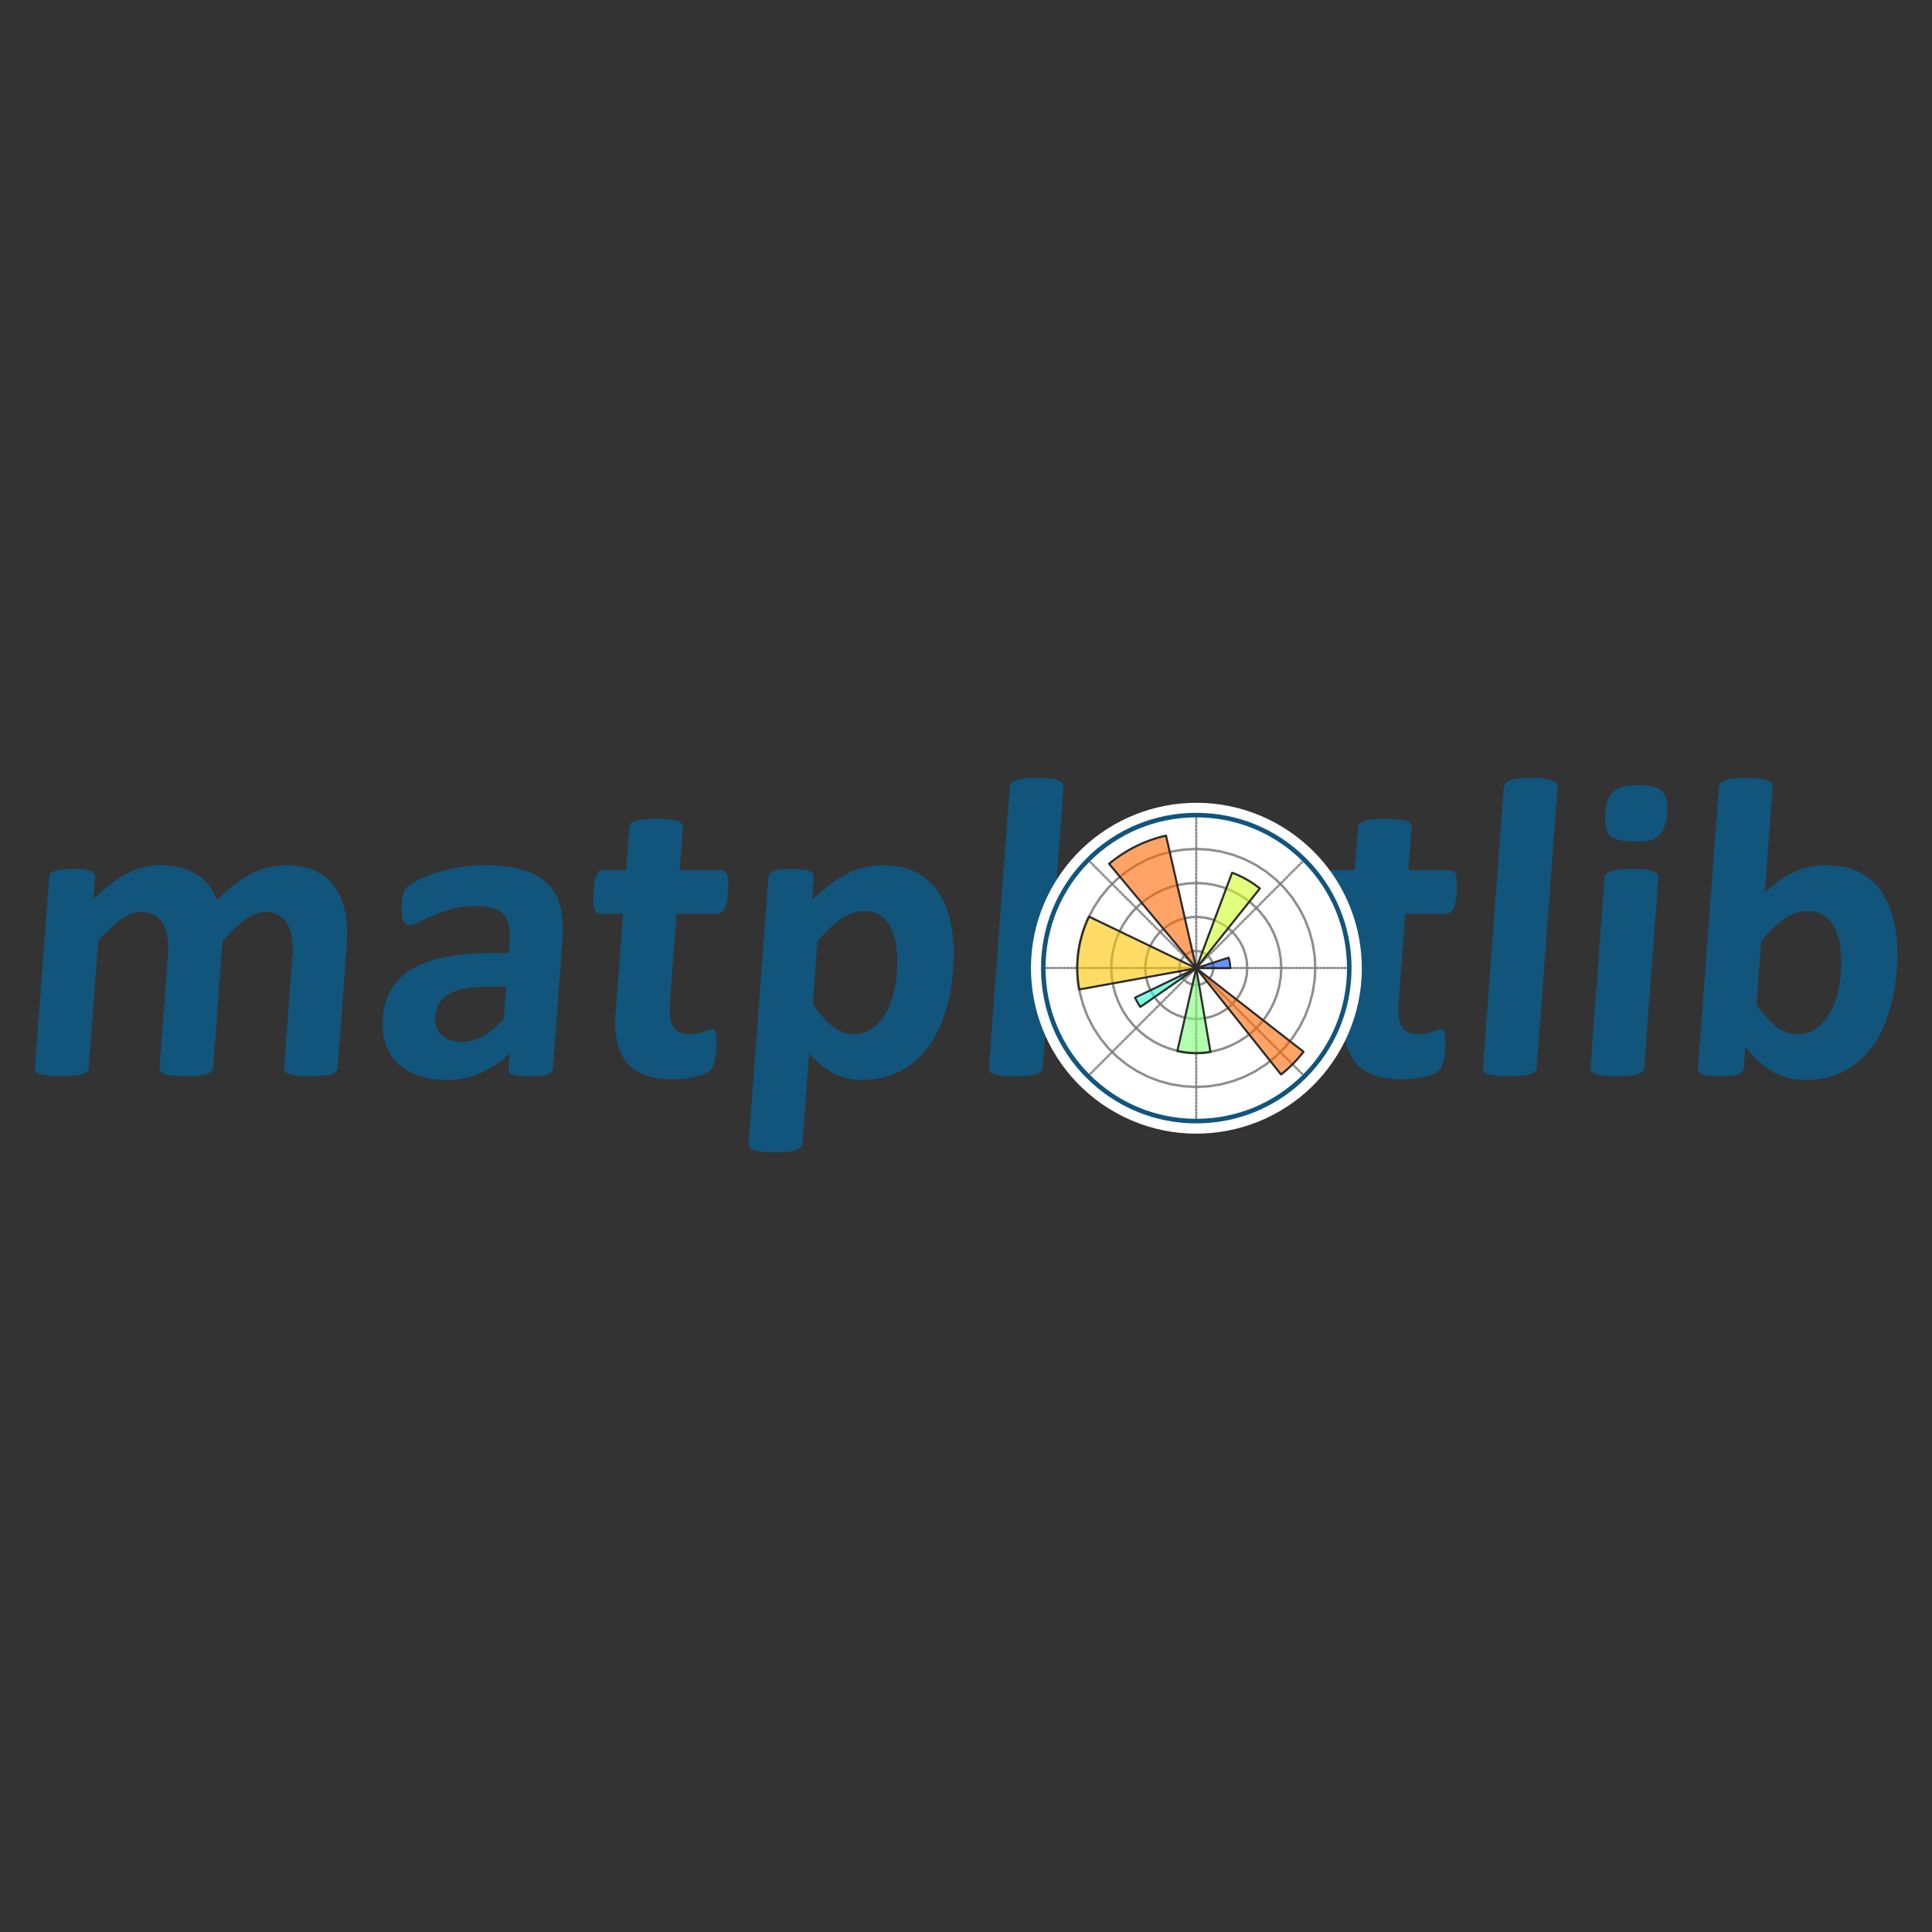 <svg width="331" height="331" viewBox="0 0 331 331" fill="none" xmlns="http://www.w3.org/2000/svg">
<rect x="0" y="0" width="331" height="331" fill="#333333" stroke="none"/>
<path d="M57.849 182.917C57.831 183.159 57.737 183.39 57.581 183.576C57.366 183.783 57.104 183.933 56.817 184.013C56.467 184.133 55.998 184.218 55.409 184.268C54.666 184.351 53.918 184.388 53.17 184.379C52.244 184.379 51.492 184.342 50.914 184.268C50.436 184.238 49.964 184.152 49.506 184.013C49.239 183.933 48.998 183.782 48.809 183.576C48.7 183.374 48.654 183.145 48.675 182.917L50.114 163.585C50.195 162.585 50.16 161.579 50.008 160.587C49.91 159.774 49.645 158.989 49.228 158.284C48.887 157.649 48.366 157.128 47.731 156.786C47.123 156.421 46.37 156.238 45.469 156.238C44.373 156.238 43.233 156.664 42.049 157.517C40.866 158.37 39.555 159.612 38.117 161.246L36.507 182.917C36.489 183.159 36.395 183.39 36.239 183.576C36.014 183.788 35.739 183.938 35.439 184.013C35.089 184.133 34.62 184.218 34.031 184.268C33.301 184.35 32.566 184.387 31.831 184.379C30.93 184.379 30.19 184.342 29.61 184.268C29.133 184.238 28.661 184.152 28.203 184.013C27.935 183.933 27.694 183.782 27.506 183.576C27.376 183.382 27.316 183.15 27.336 182.917L28.774 163.585C28.856 162.585 28.821 161.579 28.669 160.587C28.569 159.779 28.316 158.998 27.925 158.284C27.583 157.649 27.063 157.128 26.427 156.786C25.737 156.403 24.955 156.213 24.166 156.238C23.045 156.238 21.893 156.664 20.707 157.517C19.523 158.37 18.225 159.612 16.811 161.246L15.198 182.917C15.18 183.159 15.086 183.39 14.93 183.576C14.706 183.788 14.43 183.938 14.13 184.013C13.78 184.133 13.311 184.218 12.723 184.268C11.979 184.351 11.232 184.388 10.484 184.379C9.583 184.379 8.843 184.342 8.263 184.268C7.786 184.238 7.313 184.152 6.856 184.013C6.588 183.933 6.347 183.782 6.158 183.576C6.029 183.382 5.969 183.15 5.989 182.917L8.412 150.317C8.424 150.092 8.504 149.876 8.641 149.697C8.82 149.473 9.061 149.307 9.334 149.221C9.73 149.087 10.141 149.001 10.559 148.966C11.075 148.894 11.711 148.857 12.468 148.856C13.247 148.856 13.89 148.893 14.398 148.966C14.905 149.016 15.289 149.101 15.548 149.221C15.831 149.341 16.026 149.5 16.135 149.697C16.243 149.869 16.288 150.075 16.271 150.317L15.991 154.082C17.938 152.133 19.837 150.671 21.69 149.697C23.565 148.723 25.477 148.236 27.426 148.236C28.766 148.236 29.96 148.381 31.01 148.673C32.063 148.941 32.984 149.343 33.771 149.88C34.588 150.391 35.272 151.012 35.825 151.743C36.38 152.474 36.832 153.29 37.178 154.192C38.23 153.146 39.247 152.245 40.23 151.488C41.235 150.733 42.206 150.124 43.143 149.661C44.038 149.198 44.985 148.843 45.963 148.601C46.891 148.359 47.845 148.237 48.804 148.236C50.972 148.236 52.773 148.601 54.205 149.332C56.354 150.428 56.758 151.061 57.563 152.329C58.397 153.573 58.946 155.035 59.21 156.714C59.478 158.48 59.541 160.271 59.398 162.051L57.849 182.917ZM94.715 183.028C94.708 183.185 94.667 183.338 94.593 183.477C94.52 183.616 94.416 183.737 94.29 183.831C94.033 184.026 93.633 184.16 93.091 184.232C92.326 184.35 91.552 184.399 90.778 184.379C89.681 184.379 88.881 184.33 88.377 184.232C87.895 184.16 87.552 184.026 87.348 183.831C87.168 183.635 87.09 183.367 87.116 183.028L87.309 180.434C85.906 181.838 84.261 182.978 82.453 183.797C80.632 184.61 78.658 185.022 76.664 185.004C74.933 185.004 73.355 184.772 71.929 184.309C70.598 183.912 69.365 183.24 68.311 182.335C67.321 181.42 66.567 180.28 66.111 179.011C65.626 177.695 65.447 176.16 65.576 174.405C65.717 172.502 66.205 170.858 67.04 169.472C67.924 168.032 69.156 166.838 70.624 166.001C72.179 165.075 74.069 164.393 76.296 163.955C78.522 163.516 81.085 163.296 83.982 163.296H87.162L87.309 161.323C87.394 160.432 87.35 159.533 87.178 158.654C87.072 157.939 86.767 157.267 86.298 156.717C85.874 156.204 85.269 155.826 84.481 155.585C83.719 155.341 82.754 155.219 81.584 155.219C80.048 155.219 78.659 155.39 77.415 155.731C76.303 156.035 75.213 156.413 74.152 156.863C73.195 157.279 72.387 157.656 71.728 157.996C71.094 158.339 70.582 158.509 70.192 158.508C69.932 158.509 69.68 158.419 69.479 158.253C69.277 158.044 69.121 157.795 69.021 157.522C68.912 157.141 68.843 156.75 68.816 156.354C68.779 155.842 68.781 155.329 68.821 154.818C68.877 154.063 68.983 153.466 69.137 153.027C69.271 152.566 69.544 152.158 69.919 151.859C70.287 151.493 70.913 151.104 71.798 150.69C72.683 150.253 73.712 149.851 74.883 149.484C76.126 149.104 77.393 148.811 78.676 148.606C80.073 148.361 81.488 148.238 82.906 148.241C85.464 148.241 87.626 148.496 89.391 149.007C91.182 149.495 92.623 150.262 93.714 151.311C94.808 152.335 95.562 153.662 95.976 155.294C96.389 156.925 96.513 158.862 96.349 161.104L94.715 183.028ZM86.728 169.068H83.22C81.733 169.068 80.457 169.178 79.394 169.397C78.33 169.617 77.453 169.946 76.762 170.383C76.072 170.822 75.544 171.358 75.179 171.991C74.829 172.647 74.626 173.37 74.582 174.112C74.481 175.475 74.827 176.548 75.622 177.328C76.442 178.107 77.618 178.496 79.152 178.496C80.444 178.496 81.65 178.168 82.77 177.511C83.916 176.852 85.096 175.89 86.311 174.624L86.728 169.068ZM122.737 179.703C122.658 180.777 122.523 181.606 122.333 182.189C122.17 182.75 121.969 183.152 121.731 183.396C121.424 183.659 121.075 183.868 120.699 184.016C120.202 184.207 119.69 184.353 119.168 184.453C118.547 184.61 117.916 184.72 117.279 184.783C116.609 184.857 115.936 184.894 115.262 184.893C113.435 184.893 111.868 184.662 110.563 184.198C109.258 183.735 108.202 183.029 107.395 182.078C106.591 181.104 106.036 179.886 105.731 178.424C105.272 176.232 105.347 175.233 105.496 173.234L106.739 156.532H102.828C102.365 156.532 102.032 156.251 101.83 155.69C101.629 155.107 101.578 154.144 101.678 152.803C101.729 152.096 101.798 151.499 101.884 151.012C101.992 150.525 102.117 150.147 102.259 149.88C102.364 149.635 102.531 149.421 102.743 149.26C102.946 149.138 103.178 149.075 103.415 149.077H107.287L107.828 141.805C107.843 141.568 107.923 141.34 108.059 141.146C108.267 140.921 108.532 140.757 108.826 140.67C109.203 140.523 109.686 140.425 110.272 140.377C110.888 140.303 111.634 140.266 112.511 140.266C113.411 140.266 114.152 140.303 114.732 140.377C115.337 140.427 115.805 140.525 116.134 140.67C116.41 140.752 116.653 140.918 116.829 141.146C116.958 141.34 117.018 141.573 116.999 141.805L116.458 149.077H123.547C123.791 149.077 123.993 149.138 124.155 149.26C124.363 149.413 124.514 149.631 124.584 149.88C124.687 150.147 124.745 150.525 124.757 151.012C124.793 151.499 124.785 152.096 124.734 152.803C124.634 154.144 124.441 155.107 124.155 155.69C123.87 156.251 123.496 156.532 123.033 156.532H115.905L114.765 171.845C114.633 173.624 114.813 174.963 115.305 175.864C115.799 176.741 116.766 177.179 118.205 177.179C118.693 177.179 119.133 177.142 119.528 177.068C119.924 176.97 120.272 176.873 120.573 176.775L121.363 176.481C121.549 176.393 121.751 176.344 121.957 176.335C122.103 176.335 122.233 176.384 122.348 176.481C122.489 176.555 122.586 176.726 122.639 176.994C122.694 177.237 122.729 177.579 122.744 178.018C122.792 178.459 122.79 179.02 122.737 179.703ZM163.288 166.142C163.071 169.042 162.56 171.661 161.754 174.001C160.972 176.315 159.924 178.289 158.61 179.922C157.338 181.522 155.717 182.81 153.87 183.686C152.026 184.563 149.959 185.001 147.668 185.001C146.72 185.001 145.85 184.904 145.059 184.708C144.281 184.533 143.528 184.263 142.815 183.905C142.079 183.493 141.38 183.016 140.728 182.48C139.981 181.867 139.273 181.207 138.608 180.506L137.466 195.855C137.448 196.097 137.354 196.328 137.198 196.514C136.98 196.744 136.702 196.909 136.395 196.99C136.042 197.136 135.571 197.245 134.983 197.319C134.1 197.43 133.647 197.43 132.744 197.43C131.843 197.43 131.103 197.393 130.523 197.319C130.043 197.275 129.572 197.165 129.123 196.99C128.847 196.908 128.604 196.742 128.429 196.514C128.299 196.32 128.239 196.088 128.259 195.855L131.645 150.317C131.656 150.092 131.736 149.876 131.874 149.697C132.043 149.479 132.271 149.314 132.53 149.221C132.927 149.087 133.338 149.001 133.755 148.966C134.271 148.894 134.908 148.857 135.664 148.856C136.395 148.856 137.002 148.893 137.484 148.966C137.991 149.016 138.387 149.101 138.67 149.221C138.979 149.341 139.186 149.5 139.293 149.697C139.401 149.869 139.446 150.075 139.429 150.317L139.143 154.154C140.166 153.179 141.155 152.327 142.11 151.596C143.031 150.881 144.02 150.257 145.062 149.733C146.013 149.231 147.024 148.851 148.07 148.601C149.113 148.357 150.206 148.236 151.351 148.236C153.739 148.236 155.738 148.711 157.349 149.661C158.961 150.587 160.231 151.866 161.157 153.498C162.107 155.129 162.746 157.03 163.071 159.2C163.399 161.368 163.471 163.682 163.288 166.142ZM153.664 166.801C153.767 165.412 153.756 164.084 153.63 162.818C153.557 161.636 153.284 160.474 152.825 159.383C152.456 158.441 151.834 157.619 151.029 157.008C150.269 156.399 149.281 156.094 148.065 156.094C147.456 156.094 146.839 156.192 146.215 156.387C145.618 156.559 144.987 156.851 144.323 157.265C143.683 157.678 143.01 158.214 142.303 158.873C141.496 159.64 140.74 160.458 140.039 161.323L139.241 172.068C140.411 173.7 141.548 174.967 142.651 175.869C143.755 176.746 144.941 177.184 146.207 177.184C147.401 177.184 148.434 176.879 149.308 176.27C150.206 175.661 150.959 174.87 151.567 173.895C152.177 172.897 152.651 171.776 152.987 170.532C153.346 169.287 153.571 168.043 153.664 166.801ZM178.634 182.917C178.616 183.159 178.523 183.39 178.367 183.576C178.142 183.788 177.866 183.938 177.566 184.013C177.216 184.133 176.747 184.218 176.159 184.268C175.57 184.342 174.824 184.379 173.92 184.379C172.564 184.379 172.278 184.343 171.699 184.268C171.222 184.238 170.75 184.152 170.292 184.013C170.024 183.933 169.783 183.782 169.595 183.576C169.465 183.382 169.405 183.15 169.425 182.917L172.999 134.86C173.017 134.618 173.11 134.387 173.266 134.201C173.474 133.976 173.739 133.812 174.033 133.725C174.411 133.579 174.894 133.47 175.482 133.396C176.365 133.285 176.817 133.285 177.721 133.285C178.621 133.285 179.361 133.322 179.941 133.396C180.811 133.507 180.976 133.579 181.305 133.725C181.662 133.845 181.906 134.004 182.038 134.201C182.237 134.497 182.226 134.616 182.208 134.86L178.634 182.917ZM247.58 179.703C247.501 180.777 247.367 181.606 247.176 182.189C247.013 182.75 246.813 183.152 246.574 183.396C246.267 183.659 245.919 183.868 245.542 184.016C245.046 184.207 244.533 184.353 244.011 184.453C243.391 184.61 242.759 184.72 242.122 184.783C241.453 184.857 240.779 184.894 240.105 184.893C238.278 184.893 236.712 184.662 235.406 184.198C234.101 183.735 233.045 183.029 232.239 182.078C231.434 181.104 230.879 179.886 230.574 178.424C230.116 176.232 230.191 175.233 230.34 173.234L231.583 156.532H227.671C227.208 156.532 226.875 156.251 226.673 155.69C226.472 155.107 226.422 154.144 226.521 152.803C226.573 152.094 226.641 151.497 226.727 151.012C226.835 150.525 226.96 150.147 227.103 149.88C227.208 149.635 227.374 149.421 227.587 149.26C227.789 149.138 228.022 149.075 228.258 149.077H232.131L232.671 141.805C232.686 141.568 232.766 141.34 232.903 141.146C233.111 140.921 233.376 140.757 233.67 140.67C234.047 140.523 234.529 140.425 235.116 140.377C235.732 140.305 236.478 140.268 237.354 140.266C238.255 140.266 238.995 140.303 239.575 140.377C240.181 140.425 240.648 140.523 240.977 140.67C241.253 140.752 241.497 140.918 241.672 141.146C241.802 141.34 241.862 141.573 241.842 141.805L241.302 149.077H248.391C248.634 149.077 248.837 149.138 248.998 149.26C249.206 149.413 249.358 149.631 249.428 149.88C249.531 150.147 249.588 150.525 249.6 151.012C249.636 151.497 249.628 152.094 249.577 152.803C249.476 154.144 249.283 155.107 248.998 155.69C248.713 156.251 248.339 156.532 247.876 156.532H240.748L239.608 171.845C239.476 173.624 239.656 174.963 240.149 175.864C240.643 176.741 241.61 177.179 243.049 177.179C243.536 177.179 243.977 177.142 244.371 177.068C244.769 176.97 245.118 176.873 245.416 176.775L246.206 176.481C246.392 176.393 246.595 176.344 246.801 176.335C246.946 176.335 247.077 176.384 247.192 176.481C247.332 176.555 247.429 176.726 247.482 176.994C247.537 177.237 247.572 177.579 247.588 178.018C247.633 178.459 247.63 179.02 247.58 179.703ZM263.274 182.917C263.256 183.159 263.163 183.39 263.006 183.576C262.782 183.788 262.506 183.938 262.206 184.013C261.856 184.133 261.387 184.218 260.799 184.268C260.055 184.351 259.308 184.388 258.56 184.379C257.659 184.379 256.919 184.342 256.339 184.268C255.862 184.238 255.39 184.152 254.932 184.013C254.664 183.933 254.423 183.782 254.234 183.576C254.105 183.382 254.045 183.15 254.065 182.917L257.639 134.86C257.656 134.616 257.745 134.397 257.906 134.201C258.148 133.908 258.323 133.849 258.673 133.725C259.051 133.579 259.534 133.47 260.122 133.396C260.712 133.324 261.458 133.287 262.361 133.285C263.714 133.283 264.002 133.321 264.581 133.396C265.161 133.468 265.616 133.578 265.945 133.725C266.302 133.845 266.546 134.004 266.678 134.201C266.808 134.395 266.868 134.628 266.848 134.86L263.274 182.917ZM281.693 182.917C281.675 183.159 281.581 183.39 281.425 183.576C281.201 183.788 280.925 183.938 280.625 184.013C280.275 184.133 279.806 184.218 279.218 184.268C278.474 184.351 277.727 184.388 276.979 184.379C276.078 184.379 275.338 184.342 274.758 184.268C274.281 184.238 273.808 184.152 273.351 184.013C273.083 183.933 272.842 183.782 272.653 183.576C272.524 183.382 272.464 183.15 272.484 182.917L274.902 150.392C274.914 150.16 275.008 149.94 275.167 149.772C275.375 149.547 275.64 149.382 275.934 149.296C276.312 149.15 276.794 149.04 277.383 148.966C277.971 148.893 278.718 148.856 279.622 148.856C280.522 148.856 281.262 148.893 281.842 148.966C282.422 149.04 282.877 149.15 283.206 149.296C283.563 149.416 283.807 149.574 283.939 149.772C284.074 149.949 284.135 150.171 284.112 150.392L281.693 182.917ZM285.633 139.281C285.495 141.134 285.023 142.412 284.215 143.117C283.003 144.175 281.979 144.178 279.933 144.178C277.862 144.178 276.487 143.836 275.806 143.153C275.149 142.471 274.887 141.241 275.021 139.464C275.158 137.611 275.619 136.332 276.402 135.627C277.212 134.896 278.652 134.531 280.723 134.531C282.769 134.531 284.132 134.884 284.809 135.591C285.49 136.274 285.765 137.504 285.633 139.281ZM324.966 166.181C324.75 169.08 324.24 171.687 323.435 174.001C322.228 177.472 321.57 178.288 320.255 179.922C318.94 181.556 317.373 182.809 315.554 183.686C313.759 184.563 311.753 185.001 309.535 185.001C308.51 185.009 307.488 184.898 306.488 184.672C305.555 184.475 304.657 184.143 303.82 183.686C302.951 183.189 302.138 182.601 301.393 181.932C300.541 181.14 299.75 180.285 299.026 179.374L298.764 182.92C298.749 183.174 298.654 183.417 298.493 183.614C298.307 183.819 298.069 183.971 297.804 184.052C297.502 184.172 297.094 184.257 296.579 184.307C296.064 184.356 295.442 184.38 294.711 184.379C293.956 184.379 293.325 184.355 292.817 184.307C292.412 184.274 292.013 184.188 291.631 184.052C291.396 183.966 291.191 183.814 291.041 183.614C290.929 183.401 290.884 183.159 290.91 182.92L294.484 134.863C294.502 134.62 294.596 134.39 294.752 134.204C294.96 133.979 295.225 133.814 295.519 133.728C295.896 133.582 296.379 133.472 296.967 133.399C297.558 133.326 298.304 133.29 299.206 133.288C300.107 133.288 300.847 133.325 301.427 133.399C302.007 133.472 302.461 133.582 302.791 133.728C303.147 133.848 303.392 134.007 303.524 134.204C303.654 134.398 303.713 134.63 303.694 134.863L302.353 152.88C303.243 152.052 304.124 151.345 304.996 150.76C306.303 149.882 306.73 149.7 307.587 149.334C308.445 148.945 309.318 148.664 310.206 148.493C311.129 148.323 312.065 148.238 313.004 148.238C315.415 148.238 317.426 148.725 319.035 149.7C320.627 150.627 321.942 151.964 322.841 153.572C323.791 155.205 324.429 157.118 324.753 159.311C325.074 161.477 325.145 163.767 324.966 166.181ZM315.379 166.837C315.482 165.448 315.471 164.108 315.348 162.818C315.274 161.636 315.002 160.474 314.542 159.383C314.151 158.443 313.518 157.623 312.708 157.008C311.949 156.399 310.948 156.094 309.705 156.094C309.096 156.094 308.493 156.179 307.896 156.349C307.299 156.52 306.668 156.813 306.004 157.226C305.365 157.64 304.691 158.176 303.985 158.835C303.165 159.588 302.407 160.408 301.72 161.284L300.915 172.102C302.081 173.759 303.218 175.026 304.324 175.903C305.455 176.755 306.666 177.181 307.958 177.181C309.151 177.181 310.185 176.877 311.058 176.268C311.931 175.659 312.672 174.867 313.281 173.893C313.914 172.917 314.399 171.809 314.735 170.568C315.068 169.348 315.284 168.099 315.379 166.837Z" fill="#11557C"/>
<path d="M229.08 180.78C237.308 167.466 233.186 150.003 219.872 141.775C206.559 133.547 189.096 137.67 180.867 150.983C172.639 164.297 176.762 181.76 190.076 189.988C203.389 198.216 220.852 194.094 229.08 180.78Z" fill="white"/>
<path opacity="0.9" d="M204.94 165.839H231.153M204.94 165.839L223.472 147.307M204.94 165.839V139.629M204.94 165.839L186.407 147.307M204.94 165.839H178.729M204.94 165.839L186.407 184.372M204.94 165.839V192.055M204.94 165.839L223.472 184.372" stroke="#858585" stroke-width="0.413" stroke-miterlimit="7.976" stroke-linecap="round" stroke-linejoin="round" stroke-dasharray="0.2 0.39"/>
<path opacity="0.9" d="M207.865 165.842L207.778 165.14L207.523 164.478L207.119 163.899L206.581 163.436L205.948 163.109L205.256 162.947L204.548 162.958L203.859 163.143L203.239 163.488L202.719 163.969L202.333 164.566L202.101 165.235L202.042 165.945L202.155 166.65L202.431 167.304L202.858 167.872L203.411 168.323L204.054 168.619L204.754 168.755L205.462 168.716L206.138 168.51L206.746 168.143L207.248 167.641L207.616 167.033L207.821 166.357L207.865 165.842Z" stroke="#818181" stroke-width="0.413" stroke-miterlimit="199.409" stroke-linecap="square" stroke-linejoin="round" stroke-dasharray="0.2 0.39"/>
<path opacity="0.9" d="M213.684 165.825L213.599 164.608L213.341 163.417L212.927 162.269L212.353 161.193L211.638 160.208L210.794 159.333L209.837 158.579L208.782 157.967L207.65 157.511L206.466 157.22L205.251 157.092L204.034 157.133L202.833 157.344L201.675 157.722L200.581 158.26L199.57 158.942L198.664 159.758L197.879 160.694L197.236 161.729L196.739 162.843L196.405 164.014L196.235 165.221V166.438L196.402 167.644L196.737 168.813L197.236 169.929L197.879 170.961L198.664 171.898L199.57 172.716L200.581 173.398L201.675 173.933L202.833 174.312L204.034 174.523L205.251 174.566L206.463 174.438L207.647 174.144L208.779 173.689L209.834 173.079L210.794 172.325L211.638 171.45L212.353 170.465L212.927 169.387L213.344 168.239L213.599 167.05L213.684 165.825Z" stroke="#818181" stroke-width="0.413" stroke-miterlimit="199.409" stroke-linecap="square" stroke-linejoin="round" stroke-dasharray="0.2 0.39"/>
<path opacity="0.9" d="M219.507 165.838L219.427 164.32L219.188 162.812L218.794 161.34L218.246 159.918L217.554 158.559L216.726 157.283L215.768 156.099L214.693 155.018L213.506 154.061L212.228 153.232L210.872 152.54L209.446 151.995L207.974 151.598L206.471 151.362L204.948 151.279L203.43 151.362L201.925 151.598L200.453 151.995L199.027 152.54L197.668 153.235L196.392 154.061L195.209 155.021L194.128 156.096L193.173 157.28L192.345 158.559L191.65 159.918L191.104 161.34L190.711 162.812L190.471 164.318L190.389 165.838L190.471 167.359L190.711 168.864L191.104 170.336L191.652 171.759L192.345 173.118L193.173 174.397L194.13 175.581L195.206 176.659L196.392 177.616L197.668 178.445L199.027 179.139L200.453 179.685L201.925 180.078L203.427 180.318L204.948 180.398L206.471 180.318L207.974 180.078L209.446 179.685L210.872 179.137L212.228 178.442L213.506 177.618L214.69 176.659L215.771 175.581L216.726 174.397L217.554 173.118L218.249 171.759L218.794 170.336L219.188 168.864L219.427 167.359L219.507 165.838Z" stroke="#818181" stroke-width="0.413" stroke-miterlimit="199.409" stroke-linecap="square" stroke-linejoin="round" stroke-dasharray="0.2 0.39"/>
<path opacity="0.9" d="M225.339 165.835L225.226 163.701L224.891 161.597L224.338 159.535L223.574 157.544L222.604 155.645L221.441 153.851L220.1 152.197L218.59 150.686L216.932 149.343L215.142 148.18L213.243 147.212L211.251 146.448L209.187 145.895L207.082 145.56L204.949 145.447L202.819 145.56L200.711 145.895L198.653 146.448L196.658 147.212L194.759 148.18L192.968 149.343L191.311 150.686L189.801 152.197L188.458 153.851L187.294 155.645L186.327 157.544L185.563 159.535L185.012 161.597L184.678 163.701L184.562 165.837L184.675 167.968L185.009 170.073L185.563 172.134L186.327 174.128L187.294 176.027L188.458 177.818L189.801 179.475L191.311 180.983L192.968 182.326L194.759 183.489L196.658 184.459L198.65 185.221L200.711 185.774L202.819 186.109L204.949 186.225L207.085 186.109L209.187 185.774L211.251 185.221L213.243 184.459L215.142 183.489L216.932 182.326L218.59 180.983L220.1 179.475L221.441 177.818L222.604 176.027L223.574 174.128L224.338 172.134L224.889 170.075L225.223 167.965L225.339 165.835Z" stroke="#818181" stroke-width="0.413" stroke-miterlimit="199.409" stroke-linecap="square" stroke-linejoin="round" stroke-dasharray="0.2 0.39"/>
<path d="M204.953 192.461C201.459 192.471 197.997 191.787 194.768 190.45C191.539 189.112 188.608 187.148 186.143 184.67C183.665 182.205 181.701 179.274 180.363 176.045C179.026 172.816 178.342 169.354 178.352 165.86C178.342 162.365 179.026 158.903 180.363 155.674C181.701 152.445 183.665 149.514 186.143 147.05C188.608 144.572 191.539 142.607 194.768 141.27C197.997 139.932 201.459 139.248 204.953 139.258C212.058 139.258 218.74 142.024 223.763 147.05C226.241 149.514 228.206 152.445 229.543 155.674C230.881 158.903 231.564 162.365 231.555 165.86C231.555 172.964 228.789 179.647 223.763 184.67C221.299 187.148 218.368 189.112 215.139 190.45C211.91 191.787 208.448 192.471 204.953 192.461ZM204.953 140.04C198.057 140.04 191.573 142.727 186.697 147.603C184.292 149.995 182.385 152.84 181.087 155.974C179.789 159.108 179.125 162.468 179.134 165.86C179.134 172.756 181.82 179.24 186.697 184.116C191.573 188.993 198.057 191.679 204.953 191.679C211.849 191.679 218.334 188.993 223.21 184.116C228.086 179.24 230.773 172.756 230.773 165.86C230.773 158.963 228.086 152.479 223.21 147.603C220.818 145.198 217.973 143.291 214.839 141.993C211.705 140.695 208.345 140.031 204.953 140.04Z" fill="#11557C"/>
<path opacity="0.6" d="M204.944 165.885L205 165.867L205.057 165.849L205.114 165.831L205.17 165.813L205.227 165.795L205.284 165.777L205.34 165.759L205.397 165.741L205.453 165.722L205.51 165.704L205.567 165.686L205.623 165.668L205.68 165.65L205.736 165.632L205.793 165.614L205.85 165.596L205.906 165.578L205.963 165.56L206.019 165.542L206.076 165.524L206.133 165.506L206.189 165.488L206.246 165.47L206.302 165.452L206.359 165.434L206.416 165.416L206.472 165.398L206.529 165.38L206.586 165.362L206.642 165.344L206.699 165.326L206.755 165.308L206.812 165.29L206.869 165.272L206.925 165.254L206.982 165.236L207.038 165.218L207.095 165.2L207.152 165.182L207.208 165.164L207.265 165.146L207.321 165.128L207.378 165.11L207.435 165.092L207.491 165.074L207.548 165.056L207.605 165.038L207.661 165.02L207.718 165.002L207.774 164.984L207.831 164.966L207.888 164.948L207.944 164.93L208.001 164.912L208.057 164.894L208.114 164.876L208.171 164.858L208.227 164.84L208.284 164.822L208.34 164.804L208.397 164.786L208.454 164.768L208.51 164.75L208.567 164.732L208.624 164.714L208.68 164.696L208.737 164.678L208.793 164.66L208.85 164.642L208.907 164.624L208.963 164.606L209.02 164.588L209.076 164.57L209.133 164.552L209.19 164.534L209.246 164.516L209.303 164.498L209.264 164.482L209.321 164.464L209.377 164.446L209.434 164.428L209.491 164.41L209.547 164.392L209.604 164.374L209.661 164.356L209.717 164.338L209.774 164.32L209.83 164.302L209.887 164.284L209.944 164.266L210 164.248L210.057 164.23L210.113 164.212L210.17 164.194L210.227 164.176L210.283 164.158L210.34 164.14L210.396 164.122L210.453 164.104L210.51 164.086L210.515 164.104L210.52 164.122L210.525 164.14L210.53 164.158L210.535 164.176L210.541 164.194L210.546 164.212L210.551 164.23L210.556 164.248L210.561 164.266L210.566 164.284L210.571 164.302L210.577 164.32L210.582 164.338L210.587 164.356L210.592 164.374L210.597 164.392L210.602 164.41L210.607 164.428L210.613 164.446L210.618 164.464L210.623 164.482L210.628 164.5L210.633 164.518L210.638 164.536L210.643 164.554L210.649 164.572L210.654 164.59L210.659 164.608L210.664 164.626L210.669 164.644L210.674 164.662L210.677 164.68L210.679 164.698L210.682 164.716L210.685 164.734L210.687 164.752L210.69 164.77L210.692 164.788L210.695 164.806L210.698 164.824L210.7 164.842L210.703 164.86L210.705 164.878L210.708 164.896L210.71 164.915L210.713 164.933L210.716 164.951L210.718 164.969L210.721 164.987L210.723 165.005L210.726 165.023L210.728 165.041L210.731 165.059L210.734 165.077L210.736 165.095L210.739 165.113L210.741 165.131L210.744 165.149L210.746 165.167L210.749 165.185L210.752 165.203L210.754 165.221L210.757 165.239L210.759 165.257L210.762 165.275L210.764 165.293L210.767 165.311L210.77 165.329L210.772 165.347L210.775 165.365L210.777 165.383L210.78 165.401L210.782 165.419L210.785 165.437L210.788 165.455L210.79 165.473L210.793 165.491V165.887H204.993L204.944 165.885Z" fill="#004CFF"/>
<path opacity="0.6" d="M204.944 165.841L205.006 165.676L205.067 165.512L205.129 165.347L205.191 165.182L205.253 165.018L205.314 164.853L205.376 164.688L205.438 164.524L205.5 164.359L205.561 164.194L205.623 164.029L205.685 163.865L205.747 163.7L205.808 163.535L205.87 163.371L205.932 163.206L205.994 163.041L206.055 162.877L206.117 162.712L206.179 162.547L206.241 162.383L206.302 162.218L206.364 162.053L206.426 161.889L206.488 161.724L206.55 161.559L206.611 161.395L206.673 161.23L206.735 161.065L206.797 160.9L206.858 160.736L206.92 160.571L206.982 160.406L207.044 160.242L207.105 160.077L207.167 159.912L207.229 159.748L207.291 159.583L207.352 159.418L207.414 159.254L207.476 159.089L207.538 158.924L207.599 158.76L207.661 158.595L207.723 158.43L207.785 158.266L207.846 158.101L207.908 157.936L207.97 157.771L208.032 157.607L208.093 157.442L208.155 157.277L208.217 157.113L208.279 156.948L208.34 156.783L208.402 156.619L208.464 156.454L208.526 156.289L208.587 156.125L208.649 155.96L208.711 155.795L208.75 155.697L208.811 155.533L208.873 155.368L208.935 155.203L208.997 155.039L209.058 154.874L209.12 154.709L209.182 154.545L209.244 154.38L209.305 154.215L209.367 154.051L209.429 153.886L209.491 153.721L209.552 153.557L209.614 153.392L209.676 153.227L209.738 153.063L209.799 152.898L209.861 152.733L209.923 152.568L209.985 152.404L210.046 152.239L210.108 152.074L210.17 151.91L210.232 151.745L210.294 151.58L210.355 151.416L210.417 151.251L210.479 151.086L210.541 150.922L210.602 150.757L210.664 150.592L210.726 150.428L210.788 150.263L210.849 150.098L210.911 149.933L210.973 149.769L211.035 149.604L211.096 149.439L211.148 149.46L211.199 149.481L211.251 149.501L211.302 149.522L211.354 149.542L211.405 149.563L211.457 149.584L211.508 149.604L211.56 149.625L211.611 149.645L211.662 149.666L211.714 149.686L211.765 149.707L211.817 149.728L211.868 149.748L211.92 149.769L211.971 149.792L212.023 149.815L212.074 149.838L212.123 149.861L212.172 149.885L212.221 149.908L212.27 149.931L212.319 149.954L212.368 149.977L212.416 150L212.465 150.024L212.514 150.047L212.563 150.07L212.612 150.093L212.661 150.116L212.71 150.139L212.759 150.163L212.808 150.188L212.856 150.214L212.905 150.24L212.954 150.265L213.003 150.291L213.052 150.317L213.101 150.343L213.15 150.368L213.199 150.394L213.248 150.42L213.296 150.446L213.345 150.471L213.394 150.497L213.443 150.523L213.492 150.548L213.541 150.574L213.59 150.6L213.639 150.628L213.688 150.657L213.734 150.685L213.78 150.713L213.827 150.741L213.873 150.77L213.919 150.798L213.965 150.826L214.012 150.855L214.058 150.883L214.104 150.911L214.151 150.94L214.197 150.968L214.243 150.996L214.29 151.025L214.336 151.053L214.382 151.081L214.429 151.112L214.475 151.143L214.521 151.174L214.568 151.205L214.614 151.236L214.66 151.266L214.707 151.297L214.753 151.328L214.799 151.359L214.845 151.39L214.892 151.421L214.938 151.452L214.984 151.483L215.028 151.513L215.072 151.544L215.116 151.575L215.159 151.606L215.203 151.637L215.247 151.67L215.291 151.704L215.334 151.737L215.378 151.771L215.422 151.804L215.466 151.838L215.509 151.871L215.553 151.905L215.597 151.938L215.641 151.971L215.684 152.005L215.728 152.038L215.772 152.072L215.816 152.105L215.859 152.139L215.751 152.275L215.643 152.411L215.535 152.548L215.427 152.684L215.319 152.821L215.211 152.957L215.103 153.093L214.995 153.23L214.887 153.366L214.779 153.503L214.671 153.639L214.562 153.775L214.454 153.912L214.346 154.048L214.238 154.184L214.13 154.321L214.022 154.457L213.914 154.594L213.806 154.73L213.698 154.866L213.59 155.003L213.482 155.139L213.374 155.275L213.266 155.412L213.157 155.548L213.049 155.685L212.941 155.821L212.833 155.957L212.725 156.094L212.617 156.23L212.509 156.366L212.352 156.552L212.244 156.688L212.136 156.825L212.028 156.961L211.92 157.097L211.812 157.234L211.704 157.37L211.596 157.506L211.487 157.643L211.379 157.779L211.271 157.916L211.163 158.052L211.055 158.188L210.947 158.325L210.839 158.461L210.731 158.597L210.623 158.734L210.515 158.87L210.407 159.007L210.299 159.143L210.191 159.279L210.083 159.416L209.974 159.552L209.866 159.688L209.758 159.825L209.65 159.961L209.542 160.098L209.434 160.234L209.326 160.37L209.218 160.507L209.11 160.643L209.002 160.78L208.894 160.916L208.786 161.052L208.678 161.189L208.569 161.325L208.461 161.461L208.353 161.598L208.212 161.744L208.104 161.881L207.996 162.017L207.888 162.154L207.779 162.29L207.671 162.426L207.563 162.563L207.455 162.699L207.347 162.835L207.239 162.972L207.131 163.108L207.023 163.245L206.915 163.381L206.807 163.517L206.699 163.654L206.591 163.79L206.483 163.927L206.375 164.063L206.266 164.199L206.158 164.336L206.05 164.472L205.942 164.608L205.834 164.745L205.726 164.881L205.618 165.018L205.51 165.154L205.379 165.295L205.271 165.432L205.163 165.568L205.054 165.705L204.944 165.841Z" fill="#CEFF29"/>
<path opacity="0.6" d="M204.945 165.842L204.796 165.662L204.647 165.482L204.498 165.302L204.348 165.122L204.199 164.942L204.05 164.761L203.901 164.581L203.751 164.401L203.602 164.221L203.453 164.041L203.304 163.861L203.154 163.681L203.005 163.501L202.856 163.32L202.707 163.14L202.557 162.96L202.408 162.78L202.259 162.6L202.11 162.42L201.961 162.24L201.811 162.06L201.662 161.879L201.513 161.699L201.364 161.519L201.214 161.339L201.065 161.159L200.916 160.979L200.767 160.799L200.617 160.619L200.468 160.438L200.319 160.258L200.17 160.078L200.02 159.898L199.871 159.718L199.722 159.538L199.573 159.358L199.423 159.178L199.274 158.997L199.125 158.817L198.973 158.689L198.824 158.509L198.675 158.328L198.525 158.148L198.376 157.968L198.227 157.788L198.078 157.608L197.928 157.428L197.779 157.248L197.63 157.068L197.481 156.887L197.331 156.707L197.182 156.527L197.033 156.347L196.884 156.167L196.734 155.987L196.585 155.807L196.436 155.627L196.287 155.446L196.137 155.266L195.988 155.086L195.839 154.906L195.69 154.726L195.54 154.546L195.391 154.366L195.242 154.186L195.093 154.005L194.943 153.825L194.794 153.645L194.645 153.465L194.496 153.285L194.346 153.105L194.197 152.925L194.048 152.745L193.899 152.565L193.749 152.384L193.6 152.204L193.451 152.024L193.302 151.844L193.152 151.664L193.003 151.484L192.854 151.304L192.705 151.124L192.555 150.943L192.406 150.763L192.257 150.583L192.108 150.403L191.959 150.223L191.809 150.043L191.66 149.863L191.511 149.683L191.362 149.502L191.212 149.322L191.063 149.142L190.914 148.962L190.765 148.782L190.615 148.602L190.466 148.422L190.317 148.242L190.168 148.061L190.018 147.881L190.103 147.812L190.188 147.742L190.273 147.673L190.358 147.603L190.443 147.534L190.528 147.467L190.615 147.4L190.703 147.333L190.79 147.266L190.878 147.199L190.965 147.132L191.053 147.066L191.14 147.001L191.228 146.937L191.318 146.873L191.408 146.808L191.498 146.744L191.588 146.68L191.678 146.618L191.768 146.556L191.858 146.494L191.948 146.433L192.038 146.371L192.131 146.309L192.224 146.25L192.316 146.191L192.409 146.132L192.501 146.072L192.594 146.013L192.687 145.954L192.779 145.897L192.872 145.841L192.967 145.784L193.062 145.728L193.158 145.671L193.253 145.614L193.348 145.56L193.443 145.506L193.538 145.452L193.634 145.398L193.729 145.344L193.824 145.293L193.922 145.241L194.02 145.19L194.117 145.138L194.215 145.087L194.313 145.035L194.411 144.986L194.509 144.938L194.606 144.889L194.704 144.84L194.802 144.791L194.9 144.745L195 144.698L195.1 144.652L195.201 144.606L195.301 144.559L195.401 144.513L195.502 144.469L195.602 144.425L195.702 144.382L195.803 144.338L195.903 144.294L196.004 144.253L196.104 144.212L196.207 144.171L196.31 144.13L196.413 144.088L196.516 144.047L196.619 144.009L196.721 143.97L196.824 143.931L196.927 143.893L197.03 143.854L197.133 143.818L197.236 143.782L197.339 143.746L197.442 143.71L197.545 143.674L197.648 143.641L197.753 143.607L197.859 143.574L197.964 143.54L198.07 143.507L198.175 143.473L198.281 143.443L198.386 143.412L198.492 143.381L198.597 143.35L198.703 143.319L198.808 143.291L198.914 143.262L199.019 143.234L199.125 143.206L199.23 143.177L199.336 143.152L199.441 143.126L199.547 143.1L199.655 143.075L199.763 143.049L199.814 143.275L199.866 143.502L199.917 143.728L199.969 143.955L200.02 144.181L200.072 144.407L200.123 144.634L200.175 144.86L200.226 145.087L200.278 145.313L200.329 145.54L200.381 145.766L200.432 145.993L200.483 146.219L200.535 146.445L200.586 146.672L200.638 146.898L200.689 147.125L200.741 147.351L200.792 147.578L200.844 147.804L200.895 148.031L200.947 148.257L200.998 148.483L201.05 148.71L201.101 148.936L201.153 149.163L201.204 149.389L201.255 149.616L201.307 149.842L201.358 150.069L201.41 150.295L201.461 150.521L201.513 150.748L201.564 150.974L201.616 151.201L201.667 151.427L201.719 151.654L201.77 151.88L201.822 152.106L201.873 152.333L201.924 152.559L201.976 152.786L202.027 153.012L202.079 153.239L202.13 153.465L202.182 153.692L202.233 153.918L202.285 154.144L202.336 154.371L202.388 154.597L202.439 154.824L202.491 155.05L202.542 155.277L202.593 155.503L202.645 155.73L202.696 155.956L202.748 156.182L202.799 156.409L202.851 156.635L202.902 156.862L202.954 157.088L203.005 157.315L203.057 157.541L203.108 157.767L203.16 157.994L203.211 158.22L203.263 158.447L203.314 158.673L203.365 158.9L203.417 159.126L203.468 159.353L203.52 159.579L203.571 159.805L203.623 160.032L203.674 160.258L203.726 160.485L203.777 160.711L203.829 160.938L203.88 161.164L203.932 161.391L203.983 161.617L204.034 161.843L204.086 162.07L204.137 162.296L204.189 162.523L204.24 162.749L204.292 162.976L204.343 163.202L204.395 163.429L204.446 163.655L204.498 163.881L204.549 164.108L204.601 164.334L204.652 164.561L204.704 164.787L204.755 165.014L204.806 165.24L204.858 165.466L204.945 165.842Z" fill="#FF6800"/>
<path opacity="0.6" d="M204.95 165.85L204.749 165.886L204.549 165.922L204.348 165.958L204.147 165.994L203.947 166.03L203.746 166.066L203.545 166.102L203.344 166.138L203.144 166.174L202.943 166.21L202.742 166.246L202.542 166.282L202.341 166.318L202.14 166.354L201.939 166.39L201.739 166.426L201.538 166.462L201.337 166.498L201.137 166.534L200.936 166.57L200.735 166.606L200.535 166.642L200.334 166.678L200.133 166.715L199.932 166.751L199.732 166.787L199.531 166.823L199.33 166.859L199.13 166.895L198.929 166.931L198.728 166.967L198.527 167.003L198.327 167.039L198.126 167.075L197.925 167.111L197.725 167.147L197.524 167.183L197.323 167.219L197.122 167.255L196.922 167.291L196.721 167.327L196.52 167.363L196.32 167.399L196.119 167.435L195.918 167.471L195.718 167.507L195.517 167.543L195.316 167.579L195.115 167.615L194.92 167.672L194.719 167.708L194.518 167.744L194.318 167.78L194.117 167.816L193.916 167.852L193.716 167.888L193.515 167.924L193.317 167.963L193.116 167.999L192.915 168.035L192.715 168.071L192.514 168.107L192.313 168.143L192.112 168.179L191.912 168.215L191.711 168.251L191.51 168.287L191.31 168.323L191.109 168.359L190.908 168.395L190.708 168.431L190.507 168.467L190.306 168.503L190.105 168.539L189.905 168.575L189.704 168.611L189.503 168.647L189.303 168.683L189.102 168.719L188.901 168.755L188.7 168.791L188.5 168.827L188.299 168.863L188.098 168.899L187.898 168.935L187.697 168.971L187.496 169.007L187.295 169.043L187.095 169.079L186.894 169.115L186.693 169.151L186.493 169.187L186.292 169.223L186.091 169.259L185.891 169.295L185.69 169.331L185.489 169.367L185.288 169.403L185.088 169.44L184.887 169.476L184.864 169.349L184.843 169.223L184.825 169.113L184.805 168.987L184.787 168.861L184.769 168.734L184.751 168.608L184.733 168.482L184.717 168.356L184.702 168.23L184.686 168.104L184.673 167.978L184.661 167.849L184.648 167.721L184.637 167.592L184.627 167.463L184.617 167.335L184.609 167.206L184.601 167.077L184.594 166.949L184.586 166.82L184.581 166.691L184.576 166.563L184.57 166.434L184.568 166.308L184.565 166.179L184.563 166.051V165.665L184.565 165.536L184.568 165.407L184.57 165.279L184.576 165.15L184.581 165.021L184.586 164.893L184.591 164.764L184.599 164.635L184.606 164.507L184.614 164.378L184.624 164.249L184.635 164.121L184.645 163.992L184.658 163.863L184.671 163.735L184.684 163.609L184.699 163.483L184.715 163.356L184.73 163.23L184.748 163.104L184.766 162.978L184.784 162.852L184.802 162.726L184.823 162.6L184.843 162.474L184.864 162.348L184.887 162.222L184.91 162.096L184.933 161.97L184.959 161.843L184.985 161.717L185.01 161.591L185.039 161.465L185.067 161.339L185.095 161.213L185.124 161.09L185.155 160.966L185.185 160.842L185.216 160.719L185.25 160.595L185.283 160.472L185.317 160.348L185.353 160.225L185.389 160.101L185.425 159.978L185.461 159.854L185.499 159.731L185.538 159.61L185.577 159.489L185.618 159.368L185.659 159.247L185.7 159.126L185.744 159.005L185.788 158.884L185.831 158.763L185.875 158.642L185.921 158.521L185.968 158.403L186.014 158.285L186.063 158.166L186.112 158.058L186.161 157.94L186.21 157.822L186.261 157.703L186.313 157.585L186.364 157.469L186.418 157.353L186.472 157.237L186.526 157.122L186.58 157.006L186.763 157.093L186.946 157.181L187.128 157.268L187.311 157.356L187.494 157.443L187.676 157.531L187.859 157.618L188.042 157.706L188.224 157.793L188.407 157.881L188.59 157.968L188.772 158.056L188.955 158.143L189.138 158.231L189.321 158.318L189.503 158.406L189.686 158.493L189.869 158.581L190.051 158.668L190.234 158.756L190.417 158.843L190.599 158.931L190.782 159.018L190.965 159.106L191.148 159.193L191.33 159.281L191.513 159.368L191.696 159.456L191.878 159.543L192.061 159.631L192.244 159.718L192.426 159.805L192.609 159.893L192.792 159.98L192.974 160.068L193.157 160.155L193.34 160.243L193.523 160.33L193.705 160.418L193.888 160.505L194.071 160.593L194.253 160.68L194.436 160.768L194.619 160.855L194.801 160.943L194.984 161.03L195.167 161.118L195.35 161.205L195.532 161.293L195.715 161.38L195.898 161.468L196.08 161.555L196.263 161.643L196.446 161.73L196.628 161.818L196.811 161.905L196.994 161.993L197.177 162.08L197.359 162.168L197.542 162.255L197.725 162.343L197.907 162.43L198.09 162.518L198.273 162.605L198.455 162.693L198.638 162.78L198.821 162.868L199.003 162.955L199.186 163.043L199.369 163.13L199.552 163.218L199.734 163.305L199.917 163.393L200.1 163.48L200.282 163.568L200.465 163.655L200.648 163.742L200.83 163.83L201.013 163.917L201.196 164.005L201.379 164.092L201.561 164.18L201.744 164.267L201.927 164.355L202.109 164.442L202.292 164.53L202.475 164.617L202.657 164.705L202.84 164.792L203.023 164.88L203.205 164.967L203.388 165.055L203.571 165.142L203.754 165.23L203.936 165.317L204.119 165.405L204.302 165.492L204.484 165.58L204.667 165.667L204.95 165.85Z" fill="#FFC400"/>
<path opacity="0.6" d="M204.949 165.861L204.854 165.928L204.759 165.995L204.664 166.062L204.568 166.129L204.473 166.196L204.378 166.263L204.283 166.33L204.188 166.397L204.092 166.463L203.997 166.53L203.902 166.597L203.807 166.664L203.711 166.731L203.609 166.79L203.513 166.857L203.418 166.924L203.323 166.991L203.228 167.058L203.132 167.125L203.037 167.192L202.942 167.259L202.847 167.325L202.752 167.392L202.656 167.459L202.561 167.526L202.466 167.593L202.371 167.66L202.276 167.727L202.18 167.794L202.085 167.861L201.99 167.928L201.895 167.995L201.8 168.061L201.704 168.128L201.609 168.195L201.514 168.262L201.419 168.329L201.324 168.396L201.228 168.463L201.133 168.53L201.038 168.597L200.943 168.664L200.848 168.73L200.752 168.797L200.657 168.864L200.562 168.931L200.467 168.998L200.371 169.065L200.276 169.132L200.181 169.199L200.086 169.266L199.991 169.333L199.895 169.399L199.8 169.466L199.705 169.533L199.61 169.6L199.491 169.644L199.396 169.711L199.301 169.778L199.206 169.845L199.111 169.912L199.015 169.978L198.92 170.045L198.825 170.112L198.73 170.179L198.635 170.246L198.539 170.313L198.444 170.38L198.349 170.447L198.254 170.514L198.159 170.581L198.063 170.647L197.968 170.714L197.863 170.771L197.767 170.838L197.672 170.905L197.577 170.972L197.482 171.039L197.387 171.106L197.291 171.172L197.196 171.239L197.101 171.306L197.006 171.373L196.911 171.44L196.815 171.507L196.72 171.574L196.625 171.641L196.53 171.708L196.434 171.775L196.339 171.841L196.244 171.908L196.149 171.975L196.043 172.032L195.948 172.099L195.853 172.166L195.758 172.233L195.663 172.299L195.567 172.366L195.472 172.433L195.377 172.5L195.367 172.485L195.356 172.469L195.346 172.454L195.336 172.438L195.325 172.423L195.315 172.408L195.305 172.392L195.295 172.377L195.284 172.361L195.274 172.346L195.264 172.33L195.251 172.315L195.241 172.299L195.23 172.284L195.22 172.269L195.21 172.253L195.199 172.238L195.189 172.222L195.179 172.207L195.168 172.191L195.158 172.176L195.148 172.161L195.138 172.145L195.127 172.13L195.117 172.114L195.107 172.099L195.096 172.083L195.086 172.068L195.076 172.052L195.066 172.037L195.055 172.022L195.045 172.006L195.035 171.991L195.024 171.975L195.014 171.96L195.004 171.944L194.994 171.929L194.983 171.913L194.973 171.898L194.963 171.883L194.952 171.867L194.942 171.852L194.932 171.836L194.921 171.821L194.911 171.805L194.901 171.79L194.891 171.775L194.88 171.759L194.87 171.744L194.86 171.728L194.849 171.713L194.839 171.697L194.829 171.682L194.819 171.666L194.808 171.651L194.798 171.636L194.788 171.62L194.777 171.605L194.77 171.589L194.762 171.574L194.754 171.558L194.746 171.543L194.739 171.527L194.731 171.512L194.723 171.497L194.716 171.481L194.708 171.466L194.7 171.45L194.692 171.435L194.685 171.419L194.677 171.404L194.669 171.389L194.662 171.373L194.654 171.358L194.646 171.342L194.638 171.327L194.631 171.311L194.623 171.296L194.615 171.28L194.608 171.265L194.6 171.25L194.592 171.234L194.584 171.219L194.577 171.203L194.569 171.188L194.561 171.172L194.553 171.157L194.546 171.142L194.538 171.126L194.53 171.111L194.523 171.095L194.515 171.08L194.507 171.064L194.499 171.049L194.492 171.033L194.484 171.018L194.476 171.003L194.469 170.987L194.461 170.972L194.453 170.956L194.559 170.905L194.664 170.853L194.77 170.802L194.875 170.75L194.981 170.699L195.086 170.647L195.192 170.596L195.297 170.545L195.403 170.493L195.508 170.442L195.614 170.39L195.719 170.339L195.825 170.287L195.93 170.236L196.036 170.184L196.141 170.133L196.247 170.081L196.352 170.03L196.458 169.978L196.563 169.927L196.669 169.876L196.774 169.824L196.88 169.773L196.985 169.721L197.091 169.67L197.196 169.618L197.302 169.567L197.407 169.515L197.513 169.464L197.618 169.412L197.724 169.361L197.829 169.309L197.935 169.258L198.04 169.206L198.146 169.155L198.251 169.104L198.357 169.052L198.462 169.001L198.568 168.949L198.673 168.898L198.779 168.846L198.884 168.795L198.99 168.743L199.095 168.692L199.201 168.64L199.306 168.589L199.412 168.537L199.517 168.486L199.623 168.435L199.728 168.383L199.834 168.332L199.939 168.28L200.045 168.229L200.15 168.177L200.256 168.126L200.361 168.074L200.467 168.023L200.572 167.971L200.678 167.92L200.783 167.868L200.889 167.817L200.994 167.765L201.1 167.714L201.205 167.663L201.311 167.611L201.416 167.56L201.522 167.508L201.627 167.457L201.733 167.405L201.838 167.354L201.944 167.302L202.049 167.251L202.155 167.199L202.26 167.148L202.366 167.096L202.471 167.045L202.577 166.994L202.682 166.942L202.788 166.891L202.893 166.839L202.999 166.788L203.104 166.736L203.21 166.685L203.315 166.633L203.421 166.582L203.526 166.53L203.632 166.479L203.737 166.427L203.843 166.376L203.948 166.325L204.054 166.273L204.159 166.222L204.265 166.17L204.37 166.119L204.476 166.067L204.581 166.016L204.687 165.964L204.792 165.913L204.898 165.861H204.949Z" fill="#29FFCE"/>
<path opacity="0.6" d="M204.946 165.861L204.969 166.005L204.992 166.15L205.015 166.294L205.038 166.438L205.062 166.582L205.085 166.726L205.108 166.87L205.131 167.014L205.154 167.158L205.177 167.302L205.2 167.446L205.224 167.591L205.247 167.735L205.27 167.879L205.293 168.023L205.316 168.167L205.339 168.311L205.363 168.455L205.386 168.599L205.409 168.743L205.432 168.887L205.455 169.032L205.478 169.176L205.502 169.32L205.525 169.464L205.548 169.608L205.571 169.752L205.594 169.896L205.617 170.04L205.641 170.184L205.664 170.328L205.687 170.472L205.71 170.617L205.733 170.761L205.756 170.905L205.779 171.049L205.803 171.193L205.826 171.337L205.849 171.481L205.872 171.625L205.895 171.769L205.918 171.913L205.942 172.058L205.965 172.202L205.988 172.346L206.011 172.49L206.034 172.634L206.057 172.778L206.081 172.922L206.104 173.066L206.127 173.21L206.15 173.354L206.173 173.499L206.196 173.643L206.219 173.787L206.243 173.931L206.266 174.075L206.289 174.219L206.312 174.363L206.335 174.507L206.358 174.651L206.382 174.795L206.405 174.94L206.428 175.084L206.451 175.228L206.474 175.372L206.497 175.516L206.521 175.66L206.544 175.804L206.567 175.948L206.59 176.092L206.613 176.236L206.636 176.381L206.659 176.525L206.683 176.669L206.706 176.813L206.729 176.957L206.752 177.101L206.873 177.204L206.896 177.348L206.919 177.492L206.943 177.636L206.966 177.78L206.989 177.924L207.012 178.069L207.035 178.213L207.058 178.357L207.081 178.501L207.105 178.645L207.128 178.789L207.151 178.933L207.174 179.077L207.197 179.221L207.22 179.365L207.244 179.51L207.267 179.654L207.29 179.798L207.313 179.942L207.336 180.086L207.359 180.23L207.303 180.24L207.246 180.251L207.19 180.261L207.133 180.269L207.076 180.276L207.02 180.284L206.963 180.292L206.907 180.3L206.85 180.307L206.793 180.315L206.737 180.323L206.68 180.33L206.623 180.338L206.567 180.346L206.51 180.351L206.454 180.356L206.397 180.361L206.34 180.366L206.284 180.372L206.227 180.377L206.171 180.382L206.114 180.387L206.057 180.392L206.001 180.397L205.944 180.402L205.888 180.408L205.831 180.41L205.774 180.413L205.718 180.415L205.661 180.418L205.604 180.42L205.548 180.423L205.491 180.426L205.435 180.428L205.378 180.431L205.321 180.433L205.265 180.436H204.585L204.529 180.433L204.472 180.431L204.416 180.428L204.359 180.426L204.302 180.423L204.246 180.42L204.189 180.418L204.133 180.415L204.076 180.413L204.019 180.41L203.963 180.408L203.906 180.402L203.85 180.397L203.793 180.392L203.736 180.387L203.68 180.382L203.623 180.377L203.567 180.372L203.51 180.366L203.453 180.361L203.397 180.356L203.34 180.351L203.283 180.346L203.227 180.338L203.17 180.33L203.114 180.323L203.057 180.315L202.998 180.292L202.941 180.284L202.885 180.276L202.828 180.269L202.771 180.261L202.715 180.253L202.658 180.245L202.602 180.235L202.545 180.225L202.488 180.215L202.432 180.204L202.375 180.194L202.319 180.184L202.262 180.173L202.205 180.163L202.149 180.153L202.092 180.143L202.035 180.132L201.979 180.122L201.922 180.109L201.866 180.096L201.809 180.083L201.752 180.07L201.696 180.058L201.729 179.916L201.763 179.775L201.796 179.633L201.83 179.492L201.863 179.35L201.897 179.208L201.93 179.067L201.963 178.925L201.997 178.784L202.03 178.642L202.064 178.501L202.097 178.359L202.131 178.218L202.164 178.076L202.198 177.935L202.231 177.793L202.264 177.652L202.298 177.51L202.331 177.369L202.365 177.227L202.398 177.086L202.432 176.944L202.465 176.803L202.499 176.661L202.532 176.519L202.566 176.378L202.599 176.236L202.632 176.095L202.666 175.953L202.699 175.812L202.733 175.67L202.766 175.529L202.8 175.387L202.833 175.246L202.867 175.104L202.9 174.963L202.934 174.821L202.967 174.68L203 174.538L203.034 174.397L203.067 174.255L203.101 174.114L203.134 173.972L203.168 173.831L203.201 173.689L203.235 173.547L203.268 173.406L203.301 173.264L203.335 173.123L203.368 172.981L203.402 172.84L203.435 172.698L203.469 172.557L203.502 172.415L203.536 172.274L203.569 172.132L203.603 171.991L203.636 171.849L203.669 171.708L203.703 171.566L203.736 171.425L203.77 171.283L203.803 171.142L203.837 171L203.87 170.858L203.904 170.717L203.937 170.575L203.971 170.434L204.004 170.292L204.037 170.151L204.071 170.009L204.104 169.868L204.138 169.726L204.171 169.585L204.205 169.443L204.238 169.302L204.272 169.16L204.305 169.019L204.338 168.877L204.372 168.736L204.405 168.594L204.439 168.453L204.472 168.311L204.506 168.169L204.539 168.028L204.573 167.886L204.606 167.745L204.64 167.603L204.673 167.462L204.706 167.32L204.74 167.179L204.773 167.037L204.807 166.896L204.84 166.754L204.874 166.613L204.907 166.471L204.941 166.33L204.974 166.188L205.008 166.047L204.946 165.861Z" fill="#7DFF7A"/>
<path opacity="0.6" d="M204.944 165.861L205.127 166.005L205.309 166.15L205.492 166.294L205.675 166.438L205.857 166.582L206.04 166.726L206.223 166.87L206.405 167.014L206.588 167.158L206.771 167.302L206.954 167.446L207.136 167.591L207.319 167.735L207.502 167.879L207.684 168.023L207.867 168.167L208.05 168.311L208.232 168.455L208.415 168.599L208.598 168.743L208.78 168.887L208.963 169.032L209.146 169.176L209.329 169.32L209.511 169.464L209.694 169.608L209.877 169.752L210.059 169.896L210.242 170.04L210.425 170.184L210.607 170.328L210.79 170.472L210.973 170.617L211.156 170.761L211.338 170.905L211.521 171.049L211.704 171.193L211.886 171.337L212.069 171.481L212.252 171.625L212.434 171.769L212.617 171.913L212.8 172.058L212.982 172.202L213.165 172.346L213.348 172.49L213.531 172.634L213.713 172.778L213.896 172.922L214.079 173.066L214.261 173.21L214.444 173.354L214.627 173.499L214.809 173.643L214.992 173.787L215.175 173.931L215.358 174.075L215.54 174.219L215.723 174.363L215.906 174.507L216.088 174.651L216.271 174.795L216.454 174.94L216.636 175.084L216.819 175.228L217.002 175.372L217.185 175.516L217.367 175.66L217.55 175.804L217.733 175.948L217.915 176.092L218.098 176.236L218.281 176.381L218.463 176.525L218.646 176.669L218.829 176.813L219.011 176.957L219.194 177.101L219.377 177.245L219.56 177.389L219.742 177.533L219.925 177.677L220.108 177.822L220.29 177.966L220.473 178.11L220.656 178.254L220.838 178.398L221.021 178.542L221.204 178.686L221.387 178.83L221.569 178.974L221.752 179.118L221.935 179.263L222.117 179.407L222.3 179.551L222.483 179.695L222.665 179.839L222.848 179.983L223.031 180.127L223.213 180.271L223.18 180.315L223.147 180.359L223.113 180.402L223.08 180.446L223.046 180.49L223.013 180.534L222.979 180.577L222.946 180.621L222.912 180.665L222.879 180.709L222.843 180.75L222.807 180.791L222.771 180.832L222.735 180.873L222.699 180.915L222.663 180.956L222.627 180.997L222.591 181.038L222.555 181.079L222.519 181.12L222.483 181.162L222.447 181.203L222.411 181.244L222.375 181.285L222.339 181.326L222.303 181.367L222.267 181.409L222.231 181.45L222.195 181.491L222.158 181.532L222.122 181.573L222.086 181.614L222.05 181.656L222.014 181.697L221.978 181.738L221.942 181.779L221.904 181.82L221.865 181.861L221.827 181.903L221.788 181.944L221.749 181.985L221.711 182.024L221.672 182.062L221.634 182.101L221.595 182.139L221.556 182.178L221.518 182.217L221.479 182.255L221.441 182.294L221.402 182.332L221.363 182.371L221.325 182.41L221.286 182.448L221.248 182.487L221.209 182.525L221.17 182.564L221.132 182.603L221.093 182.641L221.055 182.68L221.016 182.718L220.977 182.757L220.939 182.796L220.9 182.834L220.862 182.873L220.82 182.911L220.779 182.95L220.738 182.989L220.697 183.027L220.656 183.066L220.615 183.102L220.573 183.138L220.532 183.174L220.491 183.21L220.45 183.246L220.409 183.282L220.368 183.318L220.326 183.354L220.285 183.39L220.244 183.426L220.203 183.462L220.162 183.498L220.121 183.534L220.079 183.57L220.038 183.606L219.997 183.642L219.956 183.678L219.915 183.714L219.874 183.75L219.832 183.786L219.791 183.822L219.75 183.858L219.709 183.894L219.668 183.93L219.626 183.966L219.583 184.002L219.539 184.036L219.495 184.069L219.451 184.103L219.408 184.136L219.364 184.17L219.22 183.987L219.076 183.804L218.932 183.622L218.788 183.439L218.644 183.256L218.499 183.073L218.355 182.891L218.211 182.708L218.067 182.525L217.923 182.343L217.779 182.16L217.635 181.977L217.491 181.795L217.347 181.612L217.203 181.429L217.058 181.246L216.914 181.064L216.77 180.881L216.626 180.698L216.482 180.516L216.338 180.333L216.194 180.15L216.05 179.968L215.906 179.785L215.762 179.602L215.617 179.419L215.473 179.237L215.329 179.054L215.185 178.871L215.041 178.689L214.897 178.506L214.753 178.323L214.609 178.141L214.465 177.958L214.321 177.775L214.176 177.593L214.032 177.41L213.888 177.227L213.744 177.044L213.6 176.862L213.456 176.679L213.312 176.496L213.168 176.314L213.024 176.131L212.88 175.948L212.735 175.766L212.591 175.583L212.447 175.4L212.352 175.153L212.208 174.97L212.064 174.788L211.92 174.605L211.776 174.422L211.632 174.24L211.487 174.057L211.343 173.874L211.199 173.692L211.055 173.509L210.911 173.326L210.767 173.143L210.623 172.961L210.479 172.778L210.335 172.595L210.191 172.413L210.046 172.23L209.902 172.047L209.758 171.865L209.614 171.682L209.47 171.499L209.326 171.316L209.182 171.134L209.038 170.951L208.894 170.768L208.75 170.586L208.606 170.403L208.461 170.22L208.317 170.038L208.173 169.855L208.029 169.672L207.885 169.49L207.741 169.307L207.597 169.124L207.453 168.941L207.309 168.759L207.165 168.576L207.02 168.393L206.876 168.211L206.732 168.028L206.588 167.845L206.395 167.683L206.251 167.5L206.107 167.318L205.963 167.135L205.819 166.952L205.675 166.77L205.531 166.587L205.386 166.404L205.242 166.222L205.098 166.039L204.944 165.861Z" fill="#FF6800"/>
<path d="M210.774 166.044H204.948C204.907 166.043 204.867 166.027 204.836 166C204.805 165.973 204.784 165.935 204.778 165.894C204.772 165.853 204.78 165.811 204.801 165.776C204.822 165.74 204.855 165.713 204.894 165.699L210.434 163.901C210.479 163.887 210.527 163.891 210.569 163.912C210.611 163.933 210.643 163.97 210.658 164.014C210.854 164.614 210.951 165.239 210.951 165.869C210.95 165.916 210.931 165.96 210.898 165.992C210.865 166.025 210.82 166.044 210.774 166.044ZM206.07 165.689H210.594C210.579 165.216 210.504 164.747 210.372 164.292L206.07 165.689Z" fill="#2C2C2C"/>
<path d="M204.953 166.053C204.925 166.053 204.897 166.046 204.871 166.032C204.846 166.019 204.825 166 204.808 165.976C204.792 165.953 204.781 165.926 204.778 165.898C204.774 165.87 204.777 165.841 204.786 165.814L210.926 149.454C210.943 149.41 210.976 149.375 211.019 149.356C211.062 149.336 211.11 149.335 211.155 149.351C212.89 149.999 214.512 150.919 215.959 152.076C216.036 152.137 216.049 152.248 215.987 152.325L205.092 165.986C205.075 166.007 205.054 166.024 205.03 166.035C205.006 166.047 204.98 166.053 204.953 166.053ZM211.196 149.747L205.512 164.89L215.598 152.243C214.262 151.199 212.778 150.358 211.196 149.747Z" fill="#2C2C2C"/>
<path d="M204.947 166.049C204.921 166.049 204.895 166.043 204.871 166.032C204.848 166.02 204.827 166.004 204.81 165.984L189.878 148.098C189.849 148.062 189.835 148.015 189.839 147.969C189.843 147.922 189.866 147.879 189.901 147.849C192.746 145.476 196.112 143.808 199.723 142.983C199.769 142.973 199.817 142.981 199.857 143.006C199.897 143.031 199.926 143.071 199.937 143.116L205.122 165.83C205.13 165.869 205.125 165.91 205.108 165.945C205.091 165.981 205.062 166.01 205.026 166.028C205.001 166.039 204.974 166.046 204.947 166.049ZM190.264 148.011L204.607 165.192L199.628 143.371C196.194 144.184 192.991 145.771 190.264 148.011Z" fill="#2C2C2C"/>
<path d="M184.882 169.702C184.84 169.702 184.801 169.687 184.769 169.661C184.737 169.635 184.715 169.599 184.707 169.558C183.932 165.285 184.53 160.876 186.413 156.962C186.434 156.921 186.47 156.889 186.514 156.873C186.559 156.858 186.607 156.86 186.649 156.88L205.017 165.724C205.05 165.741 205.077 165.767 205.095 165.8C205.112 165.833 205.119 165.87 205.115 165.907C205.109 165.944 205.093 165.979 205.067 166.006C205.041 166.033 205.007 166.051 204.971 166.059L184.913 169.7L184.882 169.702ZM186.657 157.276C184.893 161.029 184.324 165.232 185.026 169.319L204.371 165.809L186.657 157.276Z" fill="#2C2C2C"/>
<path d="M195.376 172.686L195.345 172.683C195.299 172.674 195.258 172.647 195.231 172.608C194.879 172.099 194.566 171.563 194.297 171.005C194.277 170.963 194.274 170.914 194.29 170.869C194.306 170.825 194.338 170.789 194.38 170.769L204.876 165.715C204.916 165.696 204.962 165.692 205.005 165.705C205.048 165.718 205.084 165.746 205.107 165.784C205.129 165.823 205.136 165.868 205.126 165.911C205.117 165.954 205.092 165.992 205.056 166.018L195.481 172.652C195.449 172.671 195.413 172.682 195.376 172.686ZM194.691 171.01C194.909 171.441 195.152 171.858 195.419 172.261L202.995 167.012L194.691 171.01Z" fill="#2C2C2C"/>
<path d="M204.954 180.616C203.848 180.616 202.739 180.492 201.668 180.248C201.622 180.237 201.583 180.208 201.558 180.168C201.533 180.128 201.524 180.08 201.534 180.034L204.774 165.838C204.792 165.755 204.869 165.686 204.952 165.699C204.992 165.7 205.031 165.716 205.062 165.742C205.093 165.769 205.114 165.805 205.121 165.845L207.561 180.201C207.568 180.248 207.558 180.295 207.531 180.334C207.504 180.372 207.463 180.398 207.417 180.407C206.603 180.546 205.779 180.616 204.954 180.616ZM201.92 179.939C203.651 180.305 205.434 180.354 207.183 180.086L204.923 166.785L201.92 179.939Z" fill="#2C2C2C"/>
<path d="M219.478 184.265C219.451 184.265 219.425 184.259 219.401 184.248C219.377 184.236 219.355 184.219 219.339 184.199L204.813 165.983C204.787 165.949 204.774 165.906 204.776 165.863C204.779 165.82 204.796 165.78 204.826 165.749C204.857 165.719 204.897 165.7 204.94 165.698C204.983 165.695 205.026 165.707 205.06 165.733L223.438 180.056C223.474 180.085 223.498 180.128 223.504 180.174C223.51 180.221 223.497 180.268 223.469 180.305C222.336 181.763 221.034 183.081 219.588 184.229C219.555 184.25 219.517 184.262 219.478 184.265ZM206.025 166.935L219.506 183.838C220.826 182.768 222.025 181.556 223.08 180.223L206.025 166.935Z" fill="#2C2C2C"/>
</svg>
